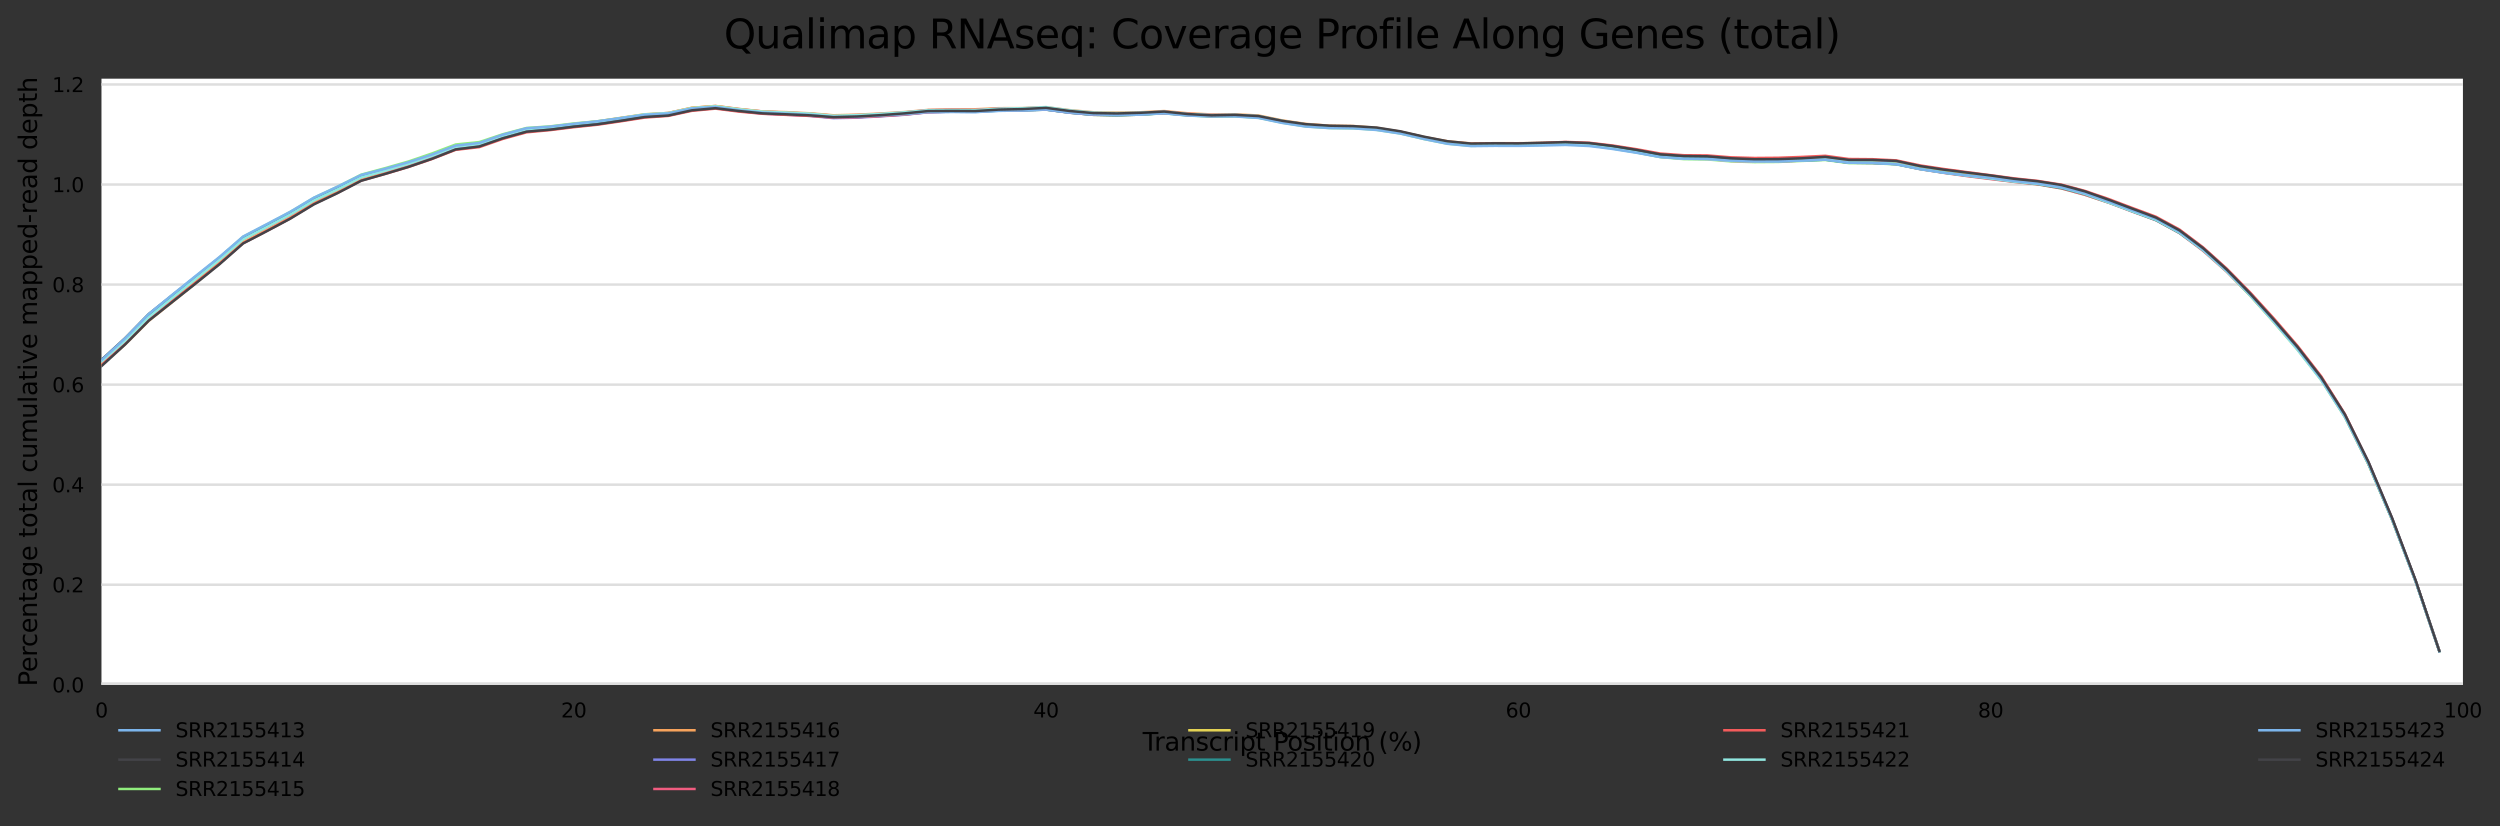 <?xml version="1.0" encoding="utf-8" standalone="no"?>
<!DOCTYPE svg PUBLIC "-//W3C//DTD SVG 1.1//EN"
  "http://www.w3.org/Graphics/SVG/1.1/DTD/svg11.dtd">
<svg xmlns:xlink="http://www.w3.org/1999/xlink" width="1000.281pt" height="330.542pt" viewBox="0 0 1000.281 330.542" xmlns="http://www.w3.org/2000/svg" version="1.1">
 <rect x="0" y="0" width="1000.281" height="330.542" fill="#333333" stroke="none"/>
 <defs>
  <style type="text/css">*{stroke-linejoin: round; stroke-linecap: butt}</style>
 </defs>
 <g id="figure_1">
  <g id="axes_1">
   <g id="patch_1">
    <path d="M 40.601 273.99 
L 985.446 273.99 
L 985.446 31.483 
L 40.601 31.483 
z
" style="fill: #ffffff"/>
   </g>
   <g id="matplotlib.axis_1">
    <g id="xtick_1">
     <g id="text_1">
      <!-- 0 -->
      <g transform="translate(38.056 287.069)scale(0.08 -0.08)">
       <defs>
        <path id="DejaVuSans-30" d="M 2034 4250 
Q 1547 4250 1301 3770 
Q 1056 3291 1056 2328 
Q 1056 1369 1301 889 
Q 1547 409 2034 409 
Q 2525 409 2770 889 
Q 3016 1369 3016 2328 
Q 3016 3291 2770 3770 
Q 2525 4250 2034 4250 
z
M 2034 4750 
Q 2819 4750 3233 4129 
Q 3647 3509 3647 2328 
Q 3647 1150 3233 529 
Q 2819 -91 2034 -91 
Q 1250 -91 836 529 
Q 422 1150 422 2328 
Q 422 3509 836 4129 
Q 1250 4750 2034 4750 
z
" transform="scale(0.016)"/>
       </defs>
       <use xlink:href="#DejaVuSans-30"/>
      </g>
     </g>
    </g>
    <g id="xtick_2">
     <g id="text_2">
      <!-- 20 -->
      <g transform="translate(224.48 287.069)scale(0.08 -0.08)">
       <defs>
        <path id="DejaVuSans-32" d="M 1228 531 
L 3431 531 
L 3431 0 
L 469 0 
L 469 531 
Q 828 903 1448 1529 
Q 2069 2156 2228 2338 
Q 2531 2678 2651 2914 
Q 2772 3150 2772 3378 
Q 2772 3750 2511 3984 
Q 2250 4219 1831 4219 
Q 1534 4219 1204 4116 
Q 875 4013 500 3803 
L 500 4441 
Q 881 4594 1212 4672 
Q 1544 4750 1819 4750 
Q 2544 4750 2975 4387 
Q 3406 4025 3406 3419 
Q 3406 3131 3298 2873 
Q 3191 2616 2906 2266 
Q 2828 2175 2409 1742 
Q 1991 1309 1228 531 
z
" transform="scale(0.016)"/>
       </defs>
       <use xlink:href="#DejaVuSans-32"/>
       <use xlink:href="#DejaVuSans-30" x="63.623"/>
      </g>
     </g>
    </g>
    <g id="xtick_3">
     <g id="text_3">
      <!-- 40 -->
      <g transform="translate(413.449 287.069)scale(0.08 -0.08)">
       <defs>
        <path id="DejaVuSans-34" d="M 2419 4116 
L 825 1625 
L 2419 1625 
L 2419 4116 
z
M 2253 4666 
L 3047 4666 
L 3047 1625 
L 3713 1625 
L 3713 1100 
L 3047 1100 
L 3047 0 
L 2419 0 
L 2419 1100 
L 313 1100 
L 313 1709 
L 2253 4666 
z
" transform="scale(0.016)"/>
       </defs>
       <use xlink:href="#DejaVuSans-34"/>
       <use xlink:href="#DejaVuSans-30" x="63.623"/>
      </g>
     </g>
    </g>
    <g id="xtick_4">
     <g id="text_4">
      <!-- 60 -->
      <g transform="translate(602.418 287.069)scale(0.08 -0.08)">
       <defs>
        <path id="DejaVuSans-36" d="M 2113 2584 
Q 1688 2584 1439 2293 
Q 1191 2003 1191 1497 
Q 1191 994 1439 701 
Q 1688 409 2113 409 
Q 2538 409 2786 701 
Q 3034 994 3034 1497 
Q 3034 2003 2786 2293 
Q 2538 2584 2113 2584 
z
M 3366 4563 
L 3366 3988 
Q 3128 4100 2886 4159 
Q 2644 4219 2406 4219 
Q 1781 4219 1451 3797 
Q 1122 3375 1075 2522 
Q 1259 2794 1537 2939 
Q 1816 3084 2150 3084 
Q 2853 3084 3261 2657 
Q 3669 2231 3669 1497 
Q 3669 778 3244 343 
Q 2819 -91 2113 -91 
Q 1303 -91 875 529 
Q 447 1150 447 2328 
Q 447 3434 972 4092 
Q 1497 4750 2381 4750 
Q 2619 4750 2861 4703 
Q 3103 4656 3366 4563 
z
" transform="scale(0.016)"/>
       </defs>
       <use xlink:href="#DejaVuSans-36"/>
       <use xlink:href="#DejaVuSans-30" x="63.623"/>
      </g>
     </g>
    </g>
    <g id="xtick_5">
     <g id="text_5">
      <!-- 80 -->
      <g transform="translate(791.387 287.069)scale(0.08 -0.08)">
       <defs>
        <path id="DejaVuSans-38" d="M 2034 2216 
Q 1584 2216 1326 1975 
Q 1069 1734 1069 1313 
Q 1069 891 1326 650 
Q 1584 409 2034 409 
Q 2484 409 2743 651 
Q 3003 894 3003 1313 
Q 3003 1734 2745 1975 
Q 2488 2216 2034 2216 
z
M 1403 2484 
Q 997 2584 770 2862 
Q 544 3141 544 3541 
Q 544 4100 942 4425 
Q 1341 4750 2034 4750 
Q 2731 4750 3128 4425 
Q 3525 4100 3525 3541 
Q 3525 3141 3298 2862 
Q 3072 2584 2669 2484 
Q 3125 2378 3379 2068 
Q 3634 1759 3634 1313 
Q 3634 634 3220 271 
Q 2806 -91 2034 -91 
Q 1263 -91 848 271 
Q 434 634 434 1313 
Q 434 1759 690 2068 
Q 947 2378 1403 2484 
z
M 1172 3481 
Q 1172 3119 1398 2916 
Q 1625 2713 2034 2713 
Q 2441 2713 2670 2916 
Q 2900 3119 2900 3481 
Q 2900 3844 2670 4047 
Q 2441 4250 2034 4250 
Q 1625 4250 1398 4047 
Q 1172 3844 1172 3481 
z
" transform="scale(0.016)"/>
       </defs>
       <use xlink:href="#DejaVuSans-38"/>
       <use xlink:href="#DejaVuSans-30" x="63.623"/>
      </g>
     </g>
    </g>
    <g id="xtick_6">
     <g id="text_6">
      <!-- 100 -->
      <g transform="translate(977.811 287.069)scale(0.08 -0.08)">
       <defs>
        <path id="DejaVuSans-31" d="M 794 531 
L 1825 531 
L 1825 4091 
L 703 3866 
L 703 4441 
L 1819 4666 
L 2450 4666 
L 2450 531 
L 3481 531 
L 3481 0 
L 794 0 
L 794 531 
z
" transform="scale(0.016)"/>
       </defs>
       <use xlink:href="#DejaVuSans-31"/>
       <use xlink:href="#DejaVuSans-30" x="63.623"/>
       <use xlink:href="#DejaVuSans-30" x="127.246"/>
      </g>
     </g>
    </g>
    <g id="text_7">
     <!-- Transcript Position (%) -->
     <g transform="translate(457.191 300.331)scale(0.1 -0.1)">
      <defs>
       <path id="DejaVuSans-54" d="M -19 4666 
L 3928 4666 
L 3928 4134 
L 2272 4134 
L 2272 0 
L 1638 0 
L 1638 4134 
L -19 4134 
L -19 4666 
z
" transform="scale(0.016)"/>
       <path id="DejaVuSans-72" d="M 2631 2963 
Q 2534 3019 2420 3045 
Q 2306 3072 2169 3072 
Q 1681 3072 1420 2755 
Q 1159 2438 1159 1844 
L 1159 0 
L 581 0 
L 581 3500 
L 1159 3500 
L 1159 2956 
Q 1341 3275 1631 3429 
Q 1922 3584 2338 3584 
Q 2397 3584 2469 3576 
Q 2541 3569 2628 3553 
L 2631 2963 
z
" transform="scale(0.016)"/>
       <path id="DejaVuSans-61" d="M 2194 1759 
Q 1497 1759 1228 1600 
Q 959 1441 959 1056 
Q 959 750 1161 570 
Q 1363 391 1709 391 
Q 2188 391 2477 730 
Q 2766 1069 2766 1631 
L 2766 1759 
L 2194 1759 
z
M 3341 1997 
L 3341 0 
L 2766 0 
L 2766 531 
Q 2569 213 2275 61 
Q 1981 -91 1556 -91 
Q 1019 -91 701 211 
Q 384 513 384 1019 
Q 384 1609 779 1909 
Q 1175 2209 1959 2209 
L 2766 2209 
L 2766 2266 
Q 2766 2663 2505 2880 
Q 2244 3097 1772 3097 
Q 1472 3097 1187 3025 
Q 903 2953 641 2809 
L 641 3341 
Q 956 3463 1253 3523 
Q 1550 3584 1831 3584 
Q 2591 3584 2966 3190 
Q 3341 2797 3341 1997 
z
" transform="scale(0.016)"/>
       <path id="DejaVuSans-6e" d="M 3513 2113 
L 3513 0 
L 2938 0 
L 2938 2094 
Q 2938 2591 2744 2837 
Q 2550 3084 2163 3084 
Q 1697 3084 1428 2787 
Q 1159 2491 1159 1978 
L 1159 0 
L 581 0 
L 581 3500 
L 1159 3500 
L 1159 2956 
Q 1366 3272 1645 3428 
Q 1925 3584 2291 3584 
Q 2894 3584 3203 3211 
Q 3513 2838 3513 2113 
z
" transform="scale(0.016)"/>
       <path id="DejaVuSans-73" d="M 2834 3397 
L 2834 2853 
Q 2591 2978 2328 3040 
Q 2066 3103 1784 3103 
Q 1356 3103 1142 2972 
Q 928 2841 928 2578 
Q 928 2378 1081 2264 
Q 1234 2150 1697 2047 
L 1894 2003 
Q 2506 1872 2764 1633 
Q 3022 1394 3022 966 
Q 3022 478 2636 193 
Q 2250 -91 1575 -91 
Q 1294 -91 989 -36 
Q 684 19 347 128 
L 347 722 
Q 666 556 975 473 
Q 1284 391 1588 391 
Q 1994 391 2212 530 
Q 2431 669 2431 922 
Q 2431 1156 2273 1281 
Q 2116 1406 1581 1522 
L 1381 1569 
Q 847 1681 609 1914 
Q 372 2147 372 2553 
Q 372 3047 722 3315 
Q 1072 3584 1716 3584 
Q 2034 3584 2315 3537 
Q 2597 3491 2834 3397 
z
" transform="scale(0.016)"/>
       <path id="DejaVuSans-63" d="M 3122 3366 
L 3122 2828 
Q 2878 2963 2633 3030 
Q 2388 3097 2138 3097 
Q 1578 3097 1268 2742 
Q 959 2388 959 1747 
Q 959 1106 1268 751 
Q 1578 397 2138 397 
Q 2388 397 2633 464 
Q 2878 531 3122 666 
L 3122 134 
Q 2881 22 2623 -34 
Q 2366 -91 2075 -91 
Q 1284 -91 818 406 
Q 353 903 353 1747 
Q 353 2603 823 3093 
Q 1294 3584 2113 3584 
Q 2378 3584 2631 3529 
Q 2884 3475 3122 3366 
z
" transform="scale(0.016)"/>
       <path id="DejaVuSans-69" d="M 603 3500 
L 1178 3500 
L 1178 0 
L 603 0 
L 603 3500 
z
M 603 4863 
L 1178 4863 
L 1178 4134 
L 603 4134 
L 603 4863 
z
" transform="scale(0.016)"/>
       <path id="DejaVuSans-70" d="M 1159 525 
L 1159 -1331 
L 581 -1331 
L 581 3500 
L 1159 3500 
L 1159 2969 
Q 1341 3281 1617 3432 
Q 1894 3584 2278 3584 
Q 2916 3584 3314 3078 
Q 3713 2572 3713 1747 
Q 3713 922 3314 415 
Q 2916 -91 2278 -91 
Q 1894 -91 1617 61 
Q 1341 213 1159 525 
z
M 3116 1747 
Q 3116 2381 2855 2742 
Q 2594 3103 2138 3103 
Q 1681 3103 1420 2742 
Q 1159 2381 1159 1747 
Q 1159 1113 1420 752 
Q 1681 391 2138 391 
Q 2594 391 2855 752 
Q 3116 1113 3116 1747 
z
" transform="scale(0.016)"/>
       <path id="DejaVuSans-74" d="M 1172 4494 
L 1172 3500 
L 2356 3500 
L 2356 3053 
L 1172 3053 
L 1172 1153 
Q 1172 725 1289 603 
Q 1406 481 1766 481 
L 2356 481 
L 2356 0 
L 1766 0 
Q 1100 0 847 248 
Q 594 497 594 1153 
L 594 3053 
L 172 3053 
L 172 3500 
L 594 3500 
L 594 4494 
L 1172 4494 
z
" transform="scale(0.016)"/>
       <path id="DejaVuSans-20" transform="scale(0.016)"/>
       <path id="DejaVuSans-50" d="M 1259 4147 
L 1259 2394 
L 2053 2394 
Q 2494 2394 2734 2622 
Q 2975 2850 2975 3272 
Q 2975 3691 2734 3919 
Q 2494 4147 2053 4147 
L 1259 4147 
z
M 628 4666 
L 2053 4666 
Q 2838 4666 3239 4311 
Q 3641 3956 3641 3272 
Q 3641 2581 3239 2228 
Q 2838 1875 2053 1875 
L 1259 1875 
L 1259 0 
L 628 0 
L 628 4666 
z
" transform="scale(0.016)"/>
       <path id="DejaVuSans-6f" d="M 1959 3097 
Q 1497 3097 1228 2736 
Q 959 2375 959 1747 
Q 959 1119 1226 758 
Q 1494 397 1959 397 
Q 2419 397 2687 759 
Q 2956 1122 2956 1747 
Q 2956 2369 2687 2733 
Q 2419 3097 1959 3097 
z
M 1959 3584 
Q 2709 3584 3137 3096 
Q 3566 2609 3566 1747 
Q 3566 888 3137 398 
Q 2709 -91 1959 -91 
Q 1206 -91 779 398 
Q 353 888 353 1747 
Q 353 2609 779 3096 
Q 1206 3584 1959 3584 
z
" transform="scale(0.016)"/>
       <path id="DejaVuSans-28" d="M 1984 4856 
Q 1566 4138 1362 3434 
Q 1159 2731 1159 2009 
Q 1159 1288 1364 580 
Q 1569 -128 1984 -844 
L 1484 -844 
Q 1016 -109 783 600 
Q 550 1309 550 2009 
Q 550 2706 781 3412 
Q 1013 4119 1484 4856 
L 1984 4856 
z
" transform="scale(0.016)"/>
       <path id="DejaVuSans-25" d="M 4653 2053 
Q 4381 2053 4226 1822 
Q 4072 1591 4072 1178 
Q 4072 772 4226 539 
Q 4381 306 4653 306 
Q 4919 306 5073 539 
Q 5228 772 5228 1178 
Q 5228 1588 5073 1820 
Q 4919 2053 4653 2053 
z
M 4653 2450 
Q 5147 2450 5437 2106 
Q 5728 1763 5728 1178 
Q 5728 594 5436 251 
Q 5144 -91 4653 -91 
Q 4153 -91 3862 251 
Q 3572 594 3572 1178 
Q 3572 1766 3864 2108 
Q 4156 2450 4653 2450 
z
M 1428 4353 
Q 1159 4353 1004 4120 
Q 850 3888 850 3481 
Q 850 3069 1003 2837 
Q 1156 2606 1428 2606 
Q 1700 2606 1854 2837 
Q 2009 3069 2009 3481 
Q 2009 3884 1853 4118 
Q 1697 4353 1428 4353 
z
M 4250 4750 
L 4750 4750 
L 1831 -91 
L 1331 -91 
L 4250 4750 
z
M 1428 4750 
Q 1922 4750 2215 4408 
Q 2509 4066 2509 3481 
Q 2509 2891 2217 2550 
Q 1925 2209 1428 2209 
Q 931 2209 642 2551 
Q 353 2894 353 3481 
Q 353 4063 643 4406 
Q 934 4750 1428 4750 
z
" transform="scale(0.016)"/>
       <path id="DejaVuSans-29" d="M 513 4856 
L 1013 4856 
Q 1481 4119 1714 3412 
Q 1947 2706 1947 2009 
Q 1947 1309 1714 600 
Q 1481 -109 1013 -844 
L 513 -844 
Q 928 -128 1133 580 
Q 1338 1288 1338 2009 
Q 1338 2731 1133 3434 
Q 928 4138 513 4856 
z
" transform="scale(0.016)"/>
      </defs>
      <use xlink:href="#DejaVuSans-54"/>
      <use xlink:href="#DejaVuSans-72" x="46.334"/>
      <use xlink:href="#DejaVuSans-61" x="87.447"/>
      <use xlink:href="#DejaVuSans-6e" x="148.727"/>
      <use xlink:href="#DejaVuSans-73" x="212.105"/>
      <use xlink:href="#DejaVuSans-63" x="264.205"/>
      <use xlink:href="#DejaVuSans-72" x="319.186"/>
      <use xlink:href="#DejaVuSans-69" x="360.299"/>
      <use xlink:href="#DejaVuSans-70" x="388.082"/>
      <use xlink:href="#DejaVuSans-74" x="451.559"/>
      <use xlink:href="#DejaVuSans-20" x="490.768"/>
      <use xlink:href="#DejaVuSans-50" x="522.555"/>
      <use xlink:href="#DejaVuSans-6f" x="579.232"/>
      <use xlink:href="#DejaVuSans-73" x="640.414"/>
      <use xlink:href="#DejaVuSans-69" x="692.514"/>
      <use xlink:href="#DejaVuSans-74" x="720.297"/>
      <use xlink:href="#DejaVuSans-69" x="759.506"/>
      <use xlink:href="#DejaVuSans-6f" x="787.289"/>
      <use xlink:href="#DejaVuSans-6e" x="848.471"/>
      <use xlink:href="#DejaVuSans-20" x="911.85"/>
      <use xlink:href="#DejaVuSans-28" x="943.637"/>
      <use xlink:href="#DejaVuSans-25" x="982.65"/>
      <use xlink:href="#DejaVuSans-29" x="1077.67"/>
     </g>
    </g>
   </g>
   <g id="matplotlib.axis_2">
    <g id="ytick_1">
     <g id="line2d_1">
      <path d="M 40.601 273.99 
L 985.446 273.99 
" clip-path="url(#pcb2f727400)" style="fill: none; stroke: #dedede; stroke-linecap: square"/>
     </g>
     <g id="text_8">
      <!-- 0.0 -->
      <g transform="translate(20.878 277.029)scale(0.08 -0.08)">
       <defs>
        <path id="DejaVuSans-2e" d="M 684 794 
L 1344 794 
L 1344 0 
L 684 0 
L 684 794 
z
" transform="scale(0.016)"/>
       </defs>
       <use xlink:href="#DejaVuSans-30"/>
       <use xlink:href="#DejaVuSans-2e" x="63.623"/>
       <use xlink:href="#DejaVuSans-30" x="95.41"/>
      </g>
     </g>
    </g>
    <g id="ytick_2">
     <g id="line2d_2">
      <path d="M 40.601 233.959 
L 985.446 233.959 
" clip-path="url(#pcb2f727400)" style="fill: none; stroke: #dedede; stroke-linecap: square"/>
     </g>
     <g id="text_9">
      <!-- 0.2 -->
      <g transform="translate(20.878 236.998)scale(0.08 -0.08)">
       <use xlink:href="#DejaVuSans-30"/>
       <use xlink:href="#DejaVuSans-2e" x="63.623"/>
       <use xlink:href="#DejaVuSans-32" x="95.41"/>
      </g>
     </g>
    </g>
    <g id="ytick_3">
     <g id="line2d_3">
      <path d="M 40.601 193.927 
L 985.446 193.927 
" clip-path="url(#pcb2f727400)" style="fill: none; stroke: #dedede; stroke-linecap: square"/>
     </g>
     <g id="text_10">
      <!-- 0.4 -->
      <g transform="translate(20.878 196.967)scale(0.08 -0.08)">
       <use xlink:href="#DejaVuSans-30"/>
       <use xlink:href="#DejaVuSans-2e" x="63.623"/>
       <use xlink:href="#DejaVuSans-34" x="95.41"/>
      </g>
     </g>
    </g>
    <g id="ytick_4">
     <g id="line2d_4">
      <path d="M 40.601 153.896 
L 985.446 153.896 
" clip-path="url(#pcb2f727400)" style="fill: none; stroke: #dedede; stroke-linecap: square"/>
     </g>
     <g id="text_11">
      <!-- 0.6 -->
      <g transform="translate(20.878 156.935)scale(0.08 -0.08)">
       <use xlink:href="#DejaVuSans-30"/>
       <use xlink:href="#DejaVuSans-2e" x="63.623"/>
       <use xlink:href="#DejaVuSans-36" x="95.41"/>
      </g>
     </g>
    </g>
    <g id="ytick_5">
     <g id="line2d_5">
      <path d="M 40.601 113.864 
L 985.446 113.864 
" clip-path="url(#pcb2f727400)" style="fill: none; stroke: #dedede; stroke-linecap: square"/>
     </g>
     <g id="text_12">
      <!-- 0.8 -->
      <g transform="translate(20.878 116.904)scale(0.08 -0.08)">
       <use xlink:href="#DejaVuSans-30"/>
       <use xlink:href="#DejaVuSans-2e" x="63.623"/>
       <use xlink:href="#DejaVuSans-38" x="95.41"/>
      </g>
     </g>
    </g>
    <g id="ytick_6">
     <g id="line2d_6">
      <path d="M 40.601 73.833 
L 985.446 73.833 
" clip-path="url(#pcb2f727400)" style="fill: none; stroke: #dedede; stroke-linecap: square"/>
     </g>
     <g id="text_13">
      <!-- 1.0 -->
      <g transform="translate(20.878 76.872)scale(0.08 -0.08)">
       <use xlink:href="#DejaVuSans-31"/>
       <use xlink:href="#DejaVuSans-2e" x="63.623"/>
       <use xlink:href="#DejaVuSans-30" x="95.41"/>
      </g>
     </g>
    </g>
    <g id="ytick_7">
     <g id="line2d_7">
      <path d="M 40.601 33.801 
L 985.446 33.801 
" clip-path="url(#pcb2f727400)" style="fill: none; stroke: #dedede; stroke-linecap: square"/>
     </g>
     <g id="text_14">
      <!-- 1.2 -->
      <g transform="translate(20.878 36.841)scale(0.08 -0.08)">
       <use xlink:href="#DejaVuSans-31"/>
       <use xlink:href="#DejaVuSans-2e" x="63.623"/>
       <use xlink:href="#DejaVuSans-32" x="95.41"/>
      </g>
     </g>
    </g>
    <g id="text_15">
     <!-- Percentage total cumulative mapped-read depth -->
     <g transform="translate(14.798 274.593)rotate(-90)scale(0.1 -0.1)">
      <defs>
       <path id="DejaVuSans-65" d="M 3597 1894 
L 3597 1613 
L 953 1613 
Q 991 1019 1311 708 
Q 1631 397 2203 397 
Q 2534 397 2845 478 
Q 3156 559 3463 722 
L 3463 178 
Q 3153 47 2828 -22 
Q 2503 -91 2169 -91 
Q 1331 -91 842 396 
Q 353 884 353 1716 
Q 353 2575 817 3079 
Q 1281 3584 2069 3584 
Q 2775 3584 3186 3129 
Q 3597 2675 3597 1894 
z
M 3022 2063 
Q 3016 2534 2758 2815 
Q 2500 3097 2075 3097 
Q 1594 3097 1305 2825 
Q 1016 2553 972 2059 
L 3022 2063 
z
" transform="scale(0.016)"/>
       <path id="DejaVuSans-67" d="M 2906 1791 
Q 2906 2416 2648 2759 
Q 2391 3103 1925 3103 
Q 1463 3103 1205 2759 
Q 947 2416 947 1791 
Q 947 1169 1205 825 
Q 1463 481 1925 481 
Q 2391 481 2648 825 
Q 2906 1169 2906 1791 
z
M 3481 434 
Q 3481 -459 3084 -895 
Q 2688 -1331 1869 -1331 
Q 1566 -1331 1297 -1286 
Q 1028 -1241 775 -1147 
L 775 -588 
Q 1028 -725 1275 -790 
Q 1522 -856 1778 -856 
Q 2344 -856 2625 -561 
Q 2906 -266 2906 331 
L 2906 616 
Q 2728 306 2450 153 
Q 2172 0 1784 0 
Q 1141 0 747 490 
Q 353 981 353 1791 
Q 353 2603 747 3093 
Q 1141 3584 1784 3584 
Q 2172 3584 2450 3431 
Q 2728 3278 2906 2969 
L 2906 3500 
L 3481 3500 
L 3481 434 
z
" transform="scale(0.016)"/>
       <path id="DejaVuSans-6c" d="M 603 4863 
L 1178 4863 
L 1178 0 
L 603 0 
L 603 4863 
z
" transform="scale(0.016)"/>
       <path id="DejaVuSans-75" d="M 544 1381 
L 544 3500 
L 1119 3500 
L 1119 1403 
Q 1119 906 1312 657 
Q 1506 409 1894 409 
Q 2359 409 2629 706 
Q 2900 1003 2900 1516 
L 2900 3500 
L 3475 3500 
L 3475 0 
L 2900 0 
L 2900 538 
Q 2691 219 2414 64 
Q 2138 -91 1772 -91 
Q 1169 -91 856 284 
Q 544 659 544 1381 
z
M 1991 3584 
L 1991 3584 
z
" transform="scale(0.016)"/>
       <path id="DejaVuSans-6d" d="M 3328 2828 
Q 3544 3216 3844 3400 
Q 4144 3584 4550 3584 
Q 5097 3584 5394 3201 
Q 5691 2819 5691 2113 
L 5691 0 
L 5113 0 
L 5113 2094 
Q 5113 2597 4934 2840 
Q 4756 3084 4391 3084 
Q 3944 3084 3684 2787 
Q 3425 2491 3425 1978 
L 3425 0 
L 2847 0 
L 2847 2094 
Q 2847 2600 2669 2842 
Q 2491 3084 2119 3084 
Q 1678 3084 1418 2786 
Q 1159 2488 1159 1978 
L 1159 0 
L 581 0 
L 581 3500 
L 1159 3500 
L 1159 2956 
Q 1356 3278 1631 3431 
Q 1906 3584 2284 3584 
Q 2666 3584 2933 3390 
Q 3200 3197 3328 2828 
z
" transform="scale(0.016)"/>
       <path id="DejaVuSans-76" d="M 191 3500 
L 800 3500 
L 1894 563 
L 2988 3500 
L 3597 3500 
L 2284 0 
L 1503 0 
L 191 3500 
z
" transform="scale(0.016)"/>
       <path id="DejaVuSans-64" d="M 2906 2969 
L 2906 4863 
L 3481 4863 
L 3481 0 
L 2906 0 
L 2906 525 
Q 2725 213 2448 61 
Q 2172 -91 1784 -91 
Q 1150 -91 751 415 
Q 353 922 353 1747 
Q 353 2572 751 3078 
Q 1150 3584 1784 3584 
Q 2172 3584 2448 3432 
Q 2725 3281 2906 2969 
z
M 947 1747 
Q 947 1113 1208 752 
Q 1469 391 1925 391 
Q 2381 391 2643 752 
Q 2906 1113 2906 1747 
Q 2906 2381 2643 2742 
Q 2381 3103 1925 3103 
Q 1469 3103 1208 2742 
Q 947 2381 947 1747 
z
" transform="scale(0.016)"/>
       <path id="DejaVuSans-2d" d="M 313 2009 
L 1997 2009 
L 1997 1497 
L 313 1497 
L 313 2009 
z
" transform="scale(0.016)"/>
       <path id="DejaVuSans-68" d="M 3513 2113 
L 3513 0 
L 2938 0 
L 2938 2094 
Q 2938 2591 2744 2837 
Q 2550 3084 2163 3084 
Q 1697 3084 1428 2787 
Q 1159 2491 1159 1978 
L 1159 0 
L 581 0 
L 581 4863 
L 1159 4863 
L 1159 2956 
Q 1366 3272 1645 3428 
Q 1925 3584 2291 3584 
Q 2894 3584 3203 3211 
Q 3513 2838 3513 2113 
z
" transform="scale(0.016)"/>
      </defs>
      <use xlink:href="#DejaVuSans-50"/>
      <use xlink:href="#DejaVuSans-65" x="56.678"/>
      <use xlink:href="#DejaVuSans-72" x="118.201"/>
      <use xlink:href="#DejaVuSans-63" x="157.064"/>
      <use xlink:href="#DejaVuSans-65" x="212.045"/>
      <use xlink:href="#DejaVuSans-6e" x="273.568"/>
      <use xlink:href="#DejaVuSans-74" x="336.947"/>
      <use xlink:href="#DejaVuSans-61" x="376.156"/>
      <use xlink:href="#DejaVuSans-67" x="437.436"/>
      <use xlink:href="#DejaVuSans-65" x="500.912"/>
      <use xlink:href="#DejaVuSans-20" x="562.436"/>
      <use xlink:href="#DejaVuSans-74" x="594.223"/>
      <use xlink:href="#DejaVuSans-6f" x="633.432"/>
      <use xlink:href="#DejaVuSans-74" x="694.613"/>
      <use xlink:href="#DejaVuSans-61" x="733.822"/>
      <use xlink:href="#DejaVuSans-6c" x="795.102"/>
      <use xlink:href="#DejaVuSans-20" x="822.885"/>
      <use xlink:href="#DejaVuSans-63" x="854.672"/>
      <use xlink:href="#DejaVuSans-75" x="909.652"/>
      <use xlink:href="#DejaVuSans-6d" x="973.031"/>
      <use xlink:href="#DejaVuSans-75" x="1070.443"/>
      <use xlink:href="#DejaVuSans-6c" x="1133.822"/>
      <use xlink:href="#DejaVuSans-61" x="1161.605"/>
      <use xlink:href="#DejaVuSans-74" x="1222.885"/>
      <use xlink:href="#DejaVuSans-69" x="1262.094"/>
      <use xlink:href="#DejaVuSans-76" x="1289.877"/>
      <use xlink:href="#DejaVuSans-65" x="1349.057"/>
      <use xlink:href="#DejaVuSans-20" x="1410.58"/>
      <use xlink:href="#DejaVuSans-6d" x="1442.367"/>
      <use xlink:href="#DejaVuSans-61" x="1539.779"/>
      <use xlink:href="#DejaVuSans-70" x="1601.059"/>
      <use xlink:href="#DejaVuSans-70" x="1664.535"/>
      <use xlink:href="#DejaVuSans-65" x="1728.012"/>
      <use xlink:href="#DejaVuSans-64" x="1789.535"/>
      <use xlink:href="#DejaVuSans-2d" x="1853.012"/>
      <use xlink:href="#DejaVuSans-72" x="1889.096"/>
      <use xlink:href="#DejaVuSans-65" x="1927.959"/>
      <use xlink:href="#DejaVuSans-61" x="1989.482"/>
      <use xlink:href="#DejaVuSans-64" x="2050.762"/>
      <use xlink:href="#DejaVuSans-20" x="2114.238"/>
      <use xlink:href="#DejaVuSans-64" x="2146.025"/>
      <use xlink:href="#DejaVuSans-65" x="2209.502"/>
      <use xlink:href="#DejaVuSans-70" x="2271.025"/>
      <use xlink:href="#DejaVuSans-74" x="2334.502"/>
      <use xlink:href="#DejaVuSans-68" x="2373.711"/>
     </g>
    </g>
   </g>
   <g id="line2d_8">
    <path d="M 40.601 144.477 
L 50.049 136.377 
L 59.498 127.186 
L 68.946 119.663 
L 78.394 111.959 
L 87.843 104.083 
L 97.291 95.714 
L 106.74 90.888 
L 116.188 85.878 
L 125.637 80.15 
L 135.085 75.659 
L 144.534 70.839 
L 153.982 68.197 
L 163.43 65.486 
L 172.879 62.298 
L 182.327 58.729 
L 191.776 57.766 
L 201.224 54.392 
L 210.673 51.798 
L 220.121 51.093 
L 229.57 49.96 
L 239.018 48.938 
L 248.467 47.58 
L 257.915 46.266 
L 267.363 45.771 
L 276.812 43.75 
L 286.26 42.919 
L 295.709 44.192 
L 305.157 45.199 
L 314.606 45.662 
L 324.054 46.124 
L 333.503 46.97 
L 342.951 46.856 
L 352.399 46.392 
L 361.848 45.812 
L 371.296 44.897 
L 380.745 44.733 
L 390.193 44.86 
L 399.642 44.371 
L 409.09 44.218 
L 418.539 43.838 
L 427.987 45.029 
L 437.436 45.876 
L 446.884 46.043 
L 456.332 45.778 
L 465.781 45.328 
L 475.229 46.143 
L 484.678 46.599 
L 494.126 46.486 
L 503.575 46.988 
L 513.023 48.936 
L 522.472 50.288 
L 531.92 50.925 
L 541.368 50.957 
L 550.817 51.636 
L 560.265 53.083 
L 569.714 55.256 
L 579.162 57.083 
L 588.611 57.833 
L 598.059 57.784 
L 607.508 57.85 
L 616.956 57.684 
L 626.405 57.308 
L 635.853 57.764 
L 645.301 59.193 
L 654.75 60.787 
L 664.198 62.539 
L 673.647 63.31 
L 683.095 63.286 
L 692.544 63.972 
L 701.992 64.266 
L 711.441 64.082 
L 720.889 63.577 
L 730.337 63.102 
L 739.786 64.422 
L 749.234 64.504 
L 758.683 65.098 
L 768.131 67.228 
L 777.58 68.708 
L 787.028 69.922 
L 796.477 71.069 
L 805.925 72.175 
L 815.374 73.136 
L 824.822 74.667 
L 834.27 77.159 
L 843.719 80.327 
L 853.167 83.794 
L 862.616 87.078 
L 872.064 92.125 
L 881.513 99.174 
L 890.961 107.72 
L 900.41 117.363 
L 909.858 127.965 
L 919.306 138.945 
L 928.755 151.003 
L 938.203 165.879 
L 947.652 184.871 
L 957.1 207.318 
L 966.549 232.461 
L 975.997 260.463 
" clip-path="url(#pcb2f727400)" style="fill: none; stroke: #7cb5ec; stroke-linecap: square"/>
   </g>
   <g id="line2d_9">
    <path d="M 40.601 143.975 
L 50.049 135.302 
L 59.498 125.672 
L 68.946 118.127 
L 78.394 110.631 
L 87.843 103.118 
L 97.291 94.947 
L 106.74 90.224 
L 116.188 85.355 
L 125.637 79.764 
L 135.085 75.45 
L 144.534 70.628 
L 153.982 68.047 
L 163.43 65.46 
L 172.879 62.361 
L 182.327 58.641 
L 191.776 57.596 
L 201.224 54.319 
L 210.673 51.827 
L 220.121 51.198 
L 229.57 50.061 
L 239.018 49.098 
L 248.467 47.741 
L 257.915 46.465 
L 267.363 45.862 
L 276.812 43.839 
L 286.26 42.981 
L 295.709 44.229 
L 305.157 45.272 
L 314.606 45.786 
L 324.054 46.249 
L 333.503 47.078 
L 342.951 46.879 
L 352.399 46.337 
L 361.848 45.682 
L 371.296 44.689 
L 380.745 44.435 
L 390.193 44.591 
L 399.642 44.144 
L 409.09 44.058 
L 418.539 43.83 
L 427.987 45.068 
L 437.436 45.951 
L 446.884 46.154 
L 456.332 45.859 
L 465.781 45.23 
L 475.229 46.01 
L 484.678 46.44 
L 494.126 46.208 
L 503.575 46.655 
L 513.023 48.438 
L 522.472 49.82 
L 531.92 50.528 
L 541.368 50.759 
L 550.817 51.418 
L 560.265 52.837 
L 569.714 55.12 
L 579.162 57.106 
L 588.611 58.139 
L 598.059 58.022 
L 607.508 58.058 
L 616.956 57.835 
L 626.405 57.407 
L 635.853 57.837 
L 645.301 59.138 
L 654.75 60.766 
L 664.198 62.601 
L 673.647 63.289 
L 683.095 63.365 
L 692.544 64.096 
L 701.992 64.317 
L 711.441 64.208 
L 720.889 63.78 
L 730.337 63.317 
L 739.786 64.68 
L 749.234 64.825 
L 758.683 65.323 
L 768.131 67.393 
L 777.58 68.924 
L 787.028 70.206 
L 796.477 71.372 
L 805.925 72.625 
L 815.374 73.62 
L 824.822 75.139 
L 834.27 77.657 
L 843.719 80.774 
L 853.167 84.236 
L 862.616 87.695 
L 872.064 92.801 
L 881.513 99.865 
L 890.961 108.309 
L 900.41 117.934 
L 909.858 128.437 
L 919.306 139.45 
L 928.755 151.582 
L 938.203 166.421 
L 947.652 185.484 
L 957.1 207.739 
L 966.549 232.583 
L 975.997 260.491 
" clip-path="url(#pcb2f727400)" style="fill: none; stroke: #434348; stroke-linecap: square"/>
   </g>
   <g id="line2d_10">
    <path d="M 40.601 144.491 
L 50.049 135.555 
L 59.498 125.826 
L 68.946 118.205 
L 78.394 110.61 
L 87.843 103.016 
L 97.291 94.73 
L 106.74 89.843 
L 116.188 84.777 
L 125.637 79.135 
L 135.085 74.708 
L 144.534 69.881 
L 153.982 67.306 
L 163.43 64.616 
L 172.879 61.381 
L 182.327 57.809 
L 191.776 56.834 
L 201.224 53.701 
L 210.673 51.205 
L 220.121 50.562 
L 229.57 49.397 
L 239.018 48.527 
L 248.467 47.321 
L 257.915 46.063 
L 267.363 45.491 
L 276.812 43.424 
L 286.26 42.593 
L 295.709 43.766 
L 305.157 44.775 
L 314.606 45.281 
L 324.054 45.734 
L 333.503 46.588 
L 342.951 46.412 
L 352.399 46.049 
L 361.848 45.502 
L 371.296 44.545 
L 380.745 44.47 
L 390.193 44.625 
L 399.642 44.272 
L 409.09 44.179 
L 418.539 43.875 
L 427.987 45.08 
L 437.436 45.933 
L 446.884 46.071 
L 456.332 45.883 
L 465.781 45.301 
L 475.229 46.204 
L 484.678 46.566 
L 494.126 46.51 
L 503.575 47.144 
L 513.023 49.068 
L 522.472 50.579 
L 531.92 51.22 
L 541.368 51.323 
L 550.817 51.958 
L 560.265 53.376 
L 569.714 55.62 
L 579.162 57.476 
L 588.611 58.36 
L 598.059 58.206 
L 607.508 58.149 
L 616.956 57.981 
L 626.405 57.566 
L 635.853 58.073 
L 645.301 59.417 
L 654.75 60.992 
L 664.198 62.853 
L 673.647 63.668 
L 683.095 63.793 
L 692.544 64.579 
L 701.992 64.87 
L 711.441 64.801 
L 720.889 64.394 
L 730.337 64.008 
L 739.786 65.267 
L 749.234 65.314 
L 758.683 65.76 
L 768.131 67.646 
L 777.58 69.074 
L 787.028 70.354 
L 796.477 71.521 
L 805.925 72.732 
L 815.374 73.767 
L 824.822 75.392 
L 834.27 77.943 
L 843.719 81.077 
L 853.167 84.472 
L 862.616 87.86 
L 872.064 92.938 
L 881.513 100.029 
L 890.961 108.46 
L 900.41 118.05 
L 909.858 128.447 
L 919.306 139.29 
L 928.755 151.315 
L 938.203 166.204 
L 947.652 185.353 
L 957.1 207.697 
L 966.549 232.671 
L 975.997 260.553 
" clip-path="url(#pcb2f727400)" style="fill: none; stroke: #90ed7d; stroke-linecap: square"/>
   </g>
   <g id="line2d_11">
    <path d="M 40.601 146 
L 50.049 137.833 
L 59.498 128.396 
L 68.946 120.839 
L 78.394 113.221 
L 87.843 105.457 
L 97.291 97.02 
L 106.74 92.116 
L 116.188 87.026 
L 125.637 81.234 
L 135.085 76.657 
L 144.534 71.611 
L 153.982 68.912 
L 163.43 66.177 
L 172.879 62.838 
L 182.327 58.998 
L 191.776 57.752 
L 201.224 54.357 
L 210.673 51.8 
L 220.121 50.997 
L 229.57 49.744 
L 239.018 48.732 
L 248.467 47.302 
L 257.915 45.886 
L 267.363 45.29 
L 276.812 43.28 
L 286.26 42.491 
L 295.709 43.729 
L 305.157 44.595 
L 314.606 44.859 
L 324.054 45.327 
L 333.503 46.123 
L 342.951 45.883 
L 352.399 45.401 
L 361.848 44.834 
L 371.296 43.968 
L 380.745 43.714 
L 390.193 43.714 
L 399.642 43.276 
L 409.09 43.252 
L 418.539 42.898 
L 427.987 44.067 
L 437.436 44.907 
L 446.884 45.054 
L 456.332 44.915 
L 465.781 44.43 
L 475.229 45.317 
L 484.678 45.784 
L 494.126 45.716 
L 503.575 46.209 
L 513.023 48.171 
L 522.472 49.56 
L 531.92 50.282 
L 541.368 50.4 
L 550.817 51.15 
L 560.265 52.646 
L 569.714 54.794 
L 579.162 56.524 
L 588.611 57.388 
L 598.059 57.292 
L 607.508 57.305 
L 616.956 57.184 
L 626.405 56.953 
L 635.853 57.529 
L 645.301 58.822 
L 654.75 60.395 
L 664.198 62.302 
L 673.647 63.068 
L 683.095 63.301 
L 692.544 64.064 
L 701.992 64.406 
L 711.441 64.371 
L 720.889 63.997 
L 730.337 63.633 
L 739.786 64.98 
L 749.234 65.11 
L 758.683 65.542 
L 768.131 67.537 
L 777.58 68.973 
L 787.028 70.239 
L 796.477 71.406 
L 805.925 72.497 
L 815.374 73.469 
L 824.822 74.991 
L 834.27 77.481 
L 843.719 80.725 
L 853.167 84.312 
L 862.616 87.763 
L 872.064 92.962 
L 881.513 100.028 
L 890.961 108.483 
L 900.41 118.13 
L 909.858 128.733 
L 919.306 139.714 
L 928.755 151.77 
L 938.203 166.615 
L 947.652 185.559 
L 957.1 207.689 
L 966.549 232.599 
L 975.997 260.509 
" clip-path="url(#pcb2f727400)" style="fill: none; stroke: #f7a35c; stroke-linecap: square"/>
   </g>
   <g id="line2d_12">
    <path d="M 40.601 144.442 
L 50.049 135.688 
L 59.498 126.027 
L 68.946 118.465 
L 78.394 111.042 
L 87.843 103.513 
L 97.291 95.384 
L 106.74 90.625 
L 116.188 85.753 
L 125.637 80.131 
L 135.085 75.767 
L 144.534 70.812 
L 153.982 68.353 
L 163.43 65.769 
L 172.879 62.617 
L 182.327 58.995 
L 191.776 58.031 
L 201.224 54.739 
L 210.673 52.173 
L 220.121 51.497 
L 229.57 50.333 
L 239.018 49.369 
L 248.467 48.002 
L 257.915 46.698 
L 267.363 46.135 
L 276.812 44.061 
L 286.26 43.2 
L 295.709 44.468 
L 305.157 45.473 
L 314.606 45.909 
L 324.054 46.393 
L 333.503 47.271 
L 342.951 47.085 
L 352.399 46.548 
L 361.848 45.917 
L 371.296 44.941 
L 380.745 44.645 
L 390.193 44.722 
L 399.642 44.234 
L 409.09 44.188 
L 418.539 43.861 
L 427.987 45.113 
L 437.436 45.903 
L 446.884 45.983 
L 456.332 45.736 
L 465.781 45.232 
L 475.229 46.025 
L 484.678 46.363 
L 494.126 46.205 
L 503.575 46.767 
L 513.023 48.672 
L 522.472 50.053 
L 531.92 50.733 
L 541.368 50.842 
L 550.817 51.451 
L 560.265 52.938 
L 569.714 55.174 
L 579.162 57.055 
L 588.611 57.99 
L 598.059 57.837 
L 607.508 57.78 
L 616.956 57.581 
L 626.405 57.213 
L 635.853 57.693 
L 645.301 58.919 
L 654.75 60.52 
L 664.198 62.327 
L 673.647 62.984 
L 683.095 63.035 
L 692.544 63.788 
L 701.992 64.048 
L 711.441 63.975 
L 720.889 63.56 
L 730.337 63.058 
L 739.786 64.39 
L 749.234 64.53 
L 758.683 64.998 
L 768.131 67.062 
L 777.58 68.575 
L 787.028 69.853 
L 796.477 71.032 
L 805.925 72.267 
L 815.374 73.276 
L 824.822 74.765 
L 834.27 77.269 
L 843.719 80.449 
L 853.167 83.978 
L 862.616 87.409 
L 872.064 92.501 
L 881.513 99.57 
L 890.961 108.047 
L 900.41 117.607 
L 909.858 128.067 
L 919.306 138.986 
L 928.755 151.055 
L 938.203 165.96 
L 947.652 185.173 
L 957.1 207.562 
L 966.549 232.572 
L 975.997 260.505 
" clip-path="url(#pcb2f727400)" style="fill: none; stroke: #8085e9; stroke-linecap: square"/>
   </g>
   <g id="line2d_13">
    <path d="M 40.601 144.944 
L 50.049 136.535 
L 59.498 126.977 
L 68.946 119.455 
L 78.394 111.864 
L 87.843 104.196 
L 97.291 95.885 
L 106.74 90.967 
L 116.188 85.91 
L 125.637 80.083 
L 135.085 75.681 
L 144.534 70.753 
L 153.982 68.306 
L 163.43 65.585 
L 172.879 62.243 
L 182.327 58.529 
L 191.776 57.49 
L 201.224 54.099 
L 210.673 51.501 
L 220.121 50.851 
L 229.57 49.717 
L 239.018 48.7 
L 248.467 47.216 
L 257.915 45.839 
L 267.363 45.19 
L 276.812 43.152 
L 286.26 42.395 
L 295.709 43.592 
L 305.157 44.584 
L 314.606 45.054 
L 324.054 45.489 
L 333.503 46.256 
L 342.951 46.028 
L 352.399 45.585 
L 361.848 45.009 
L 371.296 44.07 
L 380.745 43.91 
L 390.193 43.995 
L 399.642 43.44 
L 409.09 43.353 
L 418.539 43.007 
L 427.987 44.28 
L 437.436 45.195 
L 446.884 45.377 
L 456.332 45.163 
L 465.781 44.674 
L 475.229 45.554 
L 484.678 45.959 
L 494.126 45.936 
L 503.575 46.519 
L 513.023 48.479 
L 522.472 49.887 
L 531.92 50.614 
L 541.368 50.799 
L 550.817 51.52 
L 560.265 53.053 
L 569.714 55.308 
L 579.162 57.249 
L 588.611 58.146 
L 598.059 57.953 
L 607.508 57.864 
L 616.956 57.776 
L 626.405 57.366 
L 635.853 57.866 
L 645.301 59.222 
L 654.75 60.889 
L 664.198 62.717 
L 673.647 63.477 
L 683.095 63.593 
L 692.544 64.381 
L 701.992 64.685 
L 711.441 64.67 
L 720.889 64.225 
L 730.337 63.687 
L 739.786 65.111 
L 749.234 65.178 
L 758.683 65.63 
L 768.131 67.647 
L 777.58 69.139 
L 787.028 70.457 
L 796.477 71.642 
L 805.925 72.779 
L 815.374 73.755 
L 824.822 75.388 
L 834.27 77.966 
L 843.719 81.111 
L 853.167 84.676 
L 862.616 88.117 
L 872.064 93.273 
L 881.513 100.38 
L 890.961 108.773 
L 900.41 118.275 
L 909.858 128.603 
L 919.306 139.499 
L 928.755 151.545 
L 938.203 166.374 
L 947.652 185.496 
L 957.1 207.768 
L 966.549 232.654 
L 975.997 260.535 
" clip-path="url(#pcb2f727400)" style="fill: none; stroke: #f15c80; stroke-linecap: square"/>
   </g>
   <g id="line2d_14">
    <path d="M 40.601 145.412 
L 50.049 136.953 
L 59.498 127.345 
L 68.946 119.562 
L 78.394 111.872 
L 87.843 104.102 
L 97.291 95.85 
L 106.74 90.857 
L 116.188 85.78 
L 125.637 80.175 
L 135.085 75.792 
L 144.534 70.855 
L 153.982 68.225 
L 163.43 65.516 
L 172.879 62.279 
L 182.327 58.529 
L 191.776 57.461 
L 201.224 54.109 
L 210.673 51.515 
L 220.121 50.794 
L 229.57 49.594 
L 239.018 48.549 
L 248.467 47.131 
L 257.915 45.722 
L 267.363 45.211 
L 276.812 43.105 
L 286.26 42.408 
L 295.709 43.653 
L 305.157 44.63 
L 314.606 45.067 
L 324.054 45.484 
L 333.503 46.319 
L 342.951 46.079 
L 352.399 45.658 
L 361.848 45.192 
L 371.296 44.419 
L 380.745 44.416 
L 390.193 44.447 
L 399.642 43.89 
L 409.09 43.778 
L 418.539 43.424 
L 427.987 44.536 
L 437.436 45.404 
L 446.884 45.729 
L 456.332 45.483 
L 465.781 45.052 
L 475.229 45.941 
L 484.678 46.425 
L 494.126 46.38 
L 503.575 46.932 
L 513.023 48.846 
L 522.472 50.189 
L 531.92 50.77 
L 541.368 50.862 
L 550.817 51.614 
L 560.265 53.087 
L 569.714 55.234 
L 579.162 57.03 
L 588.611 57.889 
L 598.059 57.75 
L 607.508 57.842 
L 616.956 57.653 
L 626.405 57.409 
L 635.853 57.808 
L 645.301 59.193 
L 654.75 60.722 
L 664.198 62.412 
L 673.647 63.059 
L 683.095 63.209 
L 692.544 63.964 
L 701.992 64.302 
L 711.441 64.388 
L 720.889 64.093 
L 730.337 63.698 
L 739.786 64.898 
L 749.234 65.005 
L 758.683 65.443 
L 768.131 67.342 
L 777.58 68.763 
L 787.028 69.797 
L 796.477 70.829 
L 805.925 72.106 
L 815.374 73.203 
L 824.822 74.772 
L 834.27 77.36 
L 843.719 80.743 
L 853.167 84.29 
L 862.616 87.766 
L 872.064 92.905 
L 881.513 100.016 
L 890.961 108.586 
L 900.41 118.429 
L 909.858 128.954 
L 919.306 139.93 
L 928.755 152.028 
L 938.203 166.845 
L 947.652 185.852 
L 957.1 207.995 
L 966.549 232.77 
L 975.997 260.598 
" clip-path="url(#pcb2f727400)" style="fill: none; stroke: #e4d354; stroke-linecap: square"/>
   </g>
   <g id="line2d_15">
    <path d="M 40.601 144.326 
L 50.049 135.759 
L 59.498 126.206 
L 68.946 118.664 
L 78.394 111.102 
L 87.843 103.541 
L 97.291 95.392 
L 106.74 90.506 
L 116.188 85.573 
L 125.637 79.909 
L 135.085 75.444 
L 144.534 70.481 
L 153.982 67.937 
L 163.43 65.28 
L 172.879 62.173 
L 182.327 58.551 
L 191.776 57.536 
L 201.224 54.227 
L 210.673 51.6 
L 220.121 50.957 
L 229.57 49.832 
L 239.018 48.774 
L 248.467 47.408 
L 257.915 46.158 
L 267.363 45.553 
L 276.812 43.505 
L 286.26 42.825 
L 295.709 44.114 
L 305.157 45.084 
L 314.606 45.478 
L 324.054 45.871 
L 333.503 46.647 
L 342.951 46.458 
L 352.399 45.875 
L 361.848 45.289 
L 371.296 44.451 
L 380.745 44.307 
L 390.193 44.311 
L 399.642 43.813 
L 409.09 43.781 
L 418.539 43.474 
L 427.987 44.74 
L 437.436 45.566 
L 446.884 45.687 
L 456.332 45.441 
L 465.781 44.959 
L 475.229 45.827 
L 484.678 46.221 
L 494.126 46.225 
L 503.575 46.922 
L 513.023 48.873 
L 522.472 50.278 
L 531.92 50.831 
L 541.368 50.932 
L 550.817 51.602 
L 560.265 53.003 
L 569.714 55.168 
L 579.162 57.022 
L 588.611 57.935 
L 598.059 57.825 
L 607.508 57.835 
L 616.956 57.668 
L 626.405 57.355 
L 635.853 57.831 
L 645.301 58.988 
L 654.75 60.542 
L 664.198 62.347 
L 673.647 63.086 
L 683.095 63.227 
L 692.544 64.017 
L 701.992 64.417 
L 711.441 64.477 
L 720.889 64.234 
L 730.337 63.882 
L 739.786 65.107 
L 749.234 65.18 
L 758.683 65.665 
L 768.131 67.553 
L 777.58 69.017 
L 787.028 70.218 
L 796.477 71.345 
L 805.925 72.579 
L 815.374 73.615 
L 824.822 75.199 
L 834.27 77.687 
L 843.719 80.964 
L 853.167 84.545 
L 862.616 88.065 
L 872.064 93.2 
L 881.513 100.107 
L 890.961 108.478 
L 900.41 118.135 
L 909.858 128.657 
L 919.306 139.684 
L 928.755 151.807 
L 938.203 166.631 
L 947.652 185.652 
L 957.1 207.864 
L 966.549 232.673 
L 975.997 260.528 
" clip-path="url(#pcb2f727400)" style="fill: none; stroke: #2b908f; stroke-linecap: square"/>
   </g>
   <g id="line2d_16">
    <path d="M 40.601 145.898 
L 50.049 137.323 
L 59.498 127.816 
L 68.946 120.392 
L 78.394 112.933 
L 87.843 105.471 
L 97.291 97.297 
L 106.74 92.399 
L 116.188 87.346 
L 125.637 81.56 
L 135.085 77.131 
L 144.534 72.236 
L 153.982 69.617 
L 163.43 66.821 
L 172.879 63.609 
L 182.327 59.95 
L 191.776 58.871 
L 201.224 55.569 
L 210.673 52.948 
L 220.121 52.063 
L 229.57 50.902 
L 239.018 49.91 
L 248.467 48.526 
L 257.915 47.048 
L 267.363 46.377 
L 276.812 44.349 
L 286.26 43.464 
L 295.709 44.663 
L 305.157 45.526 
L 314.606 45.962 
L 324.054 46.369 
L 333.503 47.059 
L 342.951 46.886 
L 352.399 46.452 
L 361.848 45.854 
L 371.296 44.896 
L 380.745 44.648 
L 390.193 44.647 
L 399.642 44.071 
L 409.09 43.931 
L 418.539 43.547 
L 427.987 44.784 
L 437.436 45.677 
L 446.884 45.885 
L 456.332 45.657 
L 465.781 45.211 
L 475.229 46.085 
L 484.678 46.407 
L 494.126 46.191 
L 503.575 46.686 
L 513.023 48.644 
L 522.472 49.988 
L 531.92 50.688 
L 541.368 50.862 
L 550.817 51.414 
L 560.265 52.74 
L 569.714 54.929 
L 579.162 56.739 
L 588.611 57.564 
L 598.059 57.416 
L 607.508 57.382 
L 616.956 57.241 
L 626.405 56.776 
L 635.853 57.113 
L 645.301 58.226 
L 654.75 59.69 
L 664.198 61.413 
L 673.647 62.103 
L 683.095 62.177 
L 692.544 62.943 
L 701.992 63.206 
L 711.441 63.129 
L 720.889 62.788 
L 730.337 62.333 
L 739.786 63.617 
L 749.234 63.698 
L 758.683 64.157 
L 768.131 66.166 
L 777.58 67.597 
L 787.028 68.878 
L 796.477 70.104 
L 805.925 71.373 
L 815.374 72.383 
L 824.822 73.875 
L 834.27 76.41 
L 843.719 79.641 
L 853.167 83.209 
L 862.616 86.717 
L 872.064 91.858 
L 881.513 99.006 
L 890.961 107.511 
L 900.41 117.13 
L 909.858 127.497 
L 919.306 138.438 
L 928.755 150.596 
L 938.203 165.627 
L 947.652 184.956 
L 957.1 207.422 
L 966.549 232.489 
L 975.997 260.508 
" clip-path="url(#pcb2f727400)" style="fill: none; stroke: #f45b5b; stroke-linecap: square"/>
   </g>
   <g id="line2d_17">
    <path d="M 40.601 144.699 
L 50.049 136.379 
L 59.498 126.953 
L 68.946 119.191 
L 78.394 111.547 
L 87.843 103.895 
L 97.291 95.737 
L 106.74 90.832 
L 116.188 85.823 
L 125.637 80.168 
L 135.085 75.764 
L 144.534 70.982 
L 153.982 68.348 
L 163.43 65.541 
L 172.879 62.334 
L 182.327 58.765 
L 191.776 57.693 
L 201.224 54.318 
L 210.673 51.706 
L 220.121 50.87 
L 229.57 49.632 
L 239.018 48.649 
L 248.467 47.278 
L 257.915 45.751 
L 267.363 45.234 
L 276.812 43.263 
L 286.26 42.524 
L 295.709 43.741 
L 305.157 44.677 
L 314.606 45.033 
L 324.054 45.461 
L 333.503 46.348 
L 342.951 46.076 
L 352.399 45.549 
L 361.848 44.912 
L 371.296 44.093 
L 380.745 44.001 
L 390.193 44.049 
L 399.642 43.462 
L 409.09 43.278 
L 418.539 42.826 
L 427.987 44.143 
L 437.436 45.02 
L 446.884 45.235 
L 456.332 45.064 
L 465.781 44.685 
L 475.229 45.617 
L 484.678 46.008 
L 494.126 45.893 
L 503.575 46.42 
L 513.023 48.343 
L 522.472 49.804 
L 531.92 50.572 
L 541.368 50.835 
L 550.817 51.488 
L 560.265 53.017 
L 569.714 55.219 
L 579.162 57.05 
L 588.611 58.002 
L 598.059 57.99 
L 607.508 58.059 
L 616.956 57.885 
L 626.405 57.739 
L 635.853 58.185 
L 645.301 59.423 
L 654.75 60.975 
L 664.198 62.793 
L 673.647 63.538 
L 683.095 63.665 
L 692.544 64.354 
L 701.992 64.604 
L 711.441 64.574 
L 720.889 64.223 
L 730.337 63.733 
L 739.786 65.033 
L 749.234 65.123 
L 758.683 65.579 
L 768.131 67.576 
L 777.58 69.03 
L 787.028 70.257 
L 796.477 71.403 
L 805.925 72.664 
L 815.374 73.561 
L 824.822 75.008 
L 834.27 77.6 
L 843.719 81.057 
L 853.167 84.552 
L 862.616 87.955 
L 872.064 93.101 
L 881.513 100.131 
L 890.961 108.651 
L 900.41 118.374 
L 909.858 128.959 
L 919.306 140.041 
L 928.755 152.164 
L 938.203 166.869 
L 947.652 185.717 
L 957.1 207.91 
L 966.549 232.798 
L 975.997 260.635 
" clip-path="url(#pcb2f727400)" style="fill: none; stroke: #91e8e1; stroke-linecap: square"/>
   </g>
   <g id="line2d_18">
    <path d="M 40.601 144.095 
L 50.049 135.384 
L 59.498 125.632 
L 68.946 117.931 
L 78.394 110.328 
L 87.843 102.8 
L 97.291 94.621 
L 106.74 89.68 
L 116.188 84.704 
L 125.637 79.053 
L 135.085 74.647 
L 144.534 69.983 
L 153.982 67.558 
L 163.43 64.907 
L 172.879 61.827 
L 182.327 58.262 
L 191.776 57.194 
L 201.224 53.87 
L 210.673 51.304 
L 220.121 50.658 
L 229.57 49.543 
L 239.018 48.522 
L 248.467 47.231 
L 257.915 45.927 
L 267.363 45.4 
L 276.812 43.4 
L 286.26 42.785 
L 295.709 44.111 
L 305.157 45.063 
L 314.606 45.487 
L 324.054 45.976 
L 333.503 46.843 
L 342.951 46.69 
L 352.399 46.226 
L 361.848 45.703 
L 371.296 44.885 
L 380.745 44.799 
L 390.193 44.821 
L 399.642 44.311 
L 409.09 44.137 
L 418.539 43.779 
L 427.987 44.975 
L 437.436 45.774 
L 446.884 46.047 
L 456.332 45.874 
L 465.781 45.347 
L 475.229 46.236 
L 484.678 46.612 
L 494.126 46.606 
L 503.575 47.197 
L 513.023 49.191 
L 522.472 50.651 
L 531.92 51.253 
L 541.368 51.363 
L 550.817 52.013 
L 560.265 53.443 
L 569.714 55.628 
L 579.162 57.543 
L 588.611 58.462 
L 598.059 58.352 
L 607.508 58.382 
L 616.956 58.228 
L 626.405 57.991 
L 635.853 58.424 
L 645.301 59.624 
L 654.75 61.124 
L 664.198 62.812 
L 673.647 63.475 
L 683.095 63.567 
L 692.544 64.254 
L 701.992 64.526 
L 711.441 64.57 
L 720.889 64.263 
L 730.337 63.883 
L 739.786 65.113 
L 749.234 65.196 
L 758.683 65.721 
L 768.131 67.653 
L 777.58 69.097 
L 787.028 70.167 
L 796.477 71.144 
L 805.925 72.424 
L 815.374 73.424 
L 824.822 74.89 
L 834.27 77.349 
L 843.719 80.678 
L 853.167 84.144 
L 862.616 87.586 
L 872.064 92.765 
L 881.513 99.788 
L 890.961 108.295 
L 900.41 117.929 
L 909.858 128.403 
L 919.306 139.371 
L 928.755 151.615 
L 938.203 166.414 
L 947.652 185.419 
L 957.1 207.708 
L 966.549 232.634 
L 975.997 260.59 
" clip-path="url(#pcb2f727400)" style="fill: none; stroke: #7cb5ec; stroke-linecap: square"/>
   </g>
   <g id="line2d_19">
    <path d="M 40.601 146.493 
L 50.049 137.849 
L 59.498 128.332 
L 68.946 120.823 
L 78.394 113.349 
L 87.843 105.723 
L 97.291 97.399 
L 106.74 92.501 
L 116.188 87.466 
L 125.637 81.756 
L 135.085 77.249 
L 144.534 72.334 
L 153.982 69.62 
L 163.43 66.779 
L 172.879 63.535 
L 182.327 59.781 
L 191.776 58.602 
L 201.224 55.313 
L 210.673 52.683 
L 220.121 51.88 
L 229.57 50.683 
L 239.018 49.729 
L 248.467 48.323 
L 257.915 46.827 
L 267.363 46.231 
L 276.812 44.138 
L 286.26 43.289 
L 295.709 44.409 
L 305.157 45.364 
L 314.606 45.728 
L 324.054 46.142 
L 333.503 46.87 
L 342.951 46.611 
L 352.399 46.065 
L 361.848 45.367 
L 371.296 44.438 
L 380.745 44.374 
L 390.193 44.428 
L 399.642 43.854 
L 409.09 43.635 
L 418.539 43.156 
L 427.987 44.417 
L 437.436 45.243 
L 446.884 45.391 
L 456.332 45.126 
L 465.781 44.641 
L 475.229 45.626 
L 484.678 46.15 
L 494.126 45.963 
L 503.575 46.436 
L 513.023 48.345 
L 522.472 49.681 
L 531.92 50.294 
L 541.368 50.462 
L 550.817 51.038 
L 560.265 52.527 
L 569.714 54.68 
L 579.162 56.519 
L 588.611 57.447 
L 598.059 57.34 
L 607.508 57.377 
L 616.956 57.132 
L 626.405 56.879 
L 635.853 57.238 
L 645.301 58.416 
L 654.75 59.955 
L 664.198 61.734 
L 673.647 62.41 
L 683.095 62.533 
L 692.544 63.326 
L 701.992 63.71 
L 711.441 63.669 
L 720.889 63.328 
L 730.337 62.767 
L 739.786 63.974 
L 749.234 63.974 
L 758.683 64.379 
L 768.131 66.412 
L 777.58 67.854 
L 787.028 69.039 
L 796.477 70.201 
L 805.925 71.546 
L 815.374 72.525 
L 824.822 74.026 
L 834.27 76.587 
L 843.719 79.933 
L 853.167 83.495 
L 862.616 87.043 
L 872.064 92.184 
L 881.513 99.316 
L 890.961 107.857 
L 900.41 117.566 
L 909.858 127.985 
L 919.306 138.861 
L 928.755 151.014 
L 938.203 165.805 
L 947.652 184.833 
L 957.1 207.245 
L 966.549 232.251 
L 975.997 260.454 
" clip-path="url(#pcb2f727400)" style="fill: none; stroke: #434348; stroke-linecap: square"/>
   </g>
   <g id="line2d_20">
    <path d="M 40.601 273.99 
L 985.446 273.99 
" clip-path="url(#pcb2f727400)" style="fill: none; stroke: #dedede; stroke-width: 2; stroke-linecap: square"/>
   </g>
   <g id="text_16">
    <!-- Qualimap RNAseq: Coverage Profile Along Genes (total) -->
    <g transform="translate(289.642 19.358)scale(0.16 -0.16)">
     <defs>
      <path id="DejaVuSans-51" d="M 2522 4238 
Q 1834 4238 1429 3725 
Q 1025 3213 1025 2328 
Q 1025 1447 1429 934 
Q 1834 422 2522 422 
Q 3209 422 3611 934 
Q 4013 1447 4013 2328 
Q 4013 3213 3611 3725 
Q 3209 4238 2522 4238 
z
M 3406 84 
L 4238 -825 
L 3475 -825 
L 2784 -78 
Q 2681 -84 2626 -87 
Q 2572 -91 2522 -91 
Q 1538 -91 948 567 
Q 359 1225 359 2328 
Q 359 3434 948 4092 
Q 1538 4750 2522 4750 
Q 3503 4750 4090 4092 
Q 4678 3434 4678 2328 
Q 4678 1516 4351 937 
Q 4025 359 3406 84 
z
" transform="scale(0.016)"/>
      <path id="DejaVuSans-52" d="M 2841 2188 
Q 3044 2119 3236 1894 
Q 3428 1669 3622 1275 
L 4263 0 
L 3584 0 
L 2988 1197 
Q 2756 1666 2539 1819 
Q 2322 1972 1947 1972 
L 1259 1972 
L 1259 0 
L 628 0 
L 628 4666 
L 2053 4666 
Q 2853 4666 3247 4331 
Q 3641 3997 3641 3322 
Q 3641 2881 3436 2590 
Q 3231 2300 2841 2188 
z
M 1259 4147 
L 1259 2491 
L 2053 2491 
Q 2509 2491 2742 2702 
Q 2975 2913 2975 3322 
Q 2975 3731 2742 3939 
Q 2509 4147 2053 4147 
L 1259 4147 
z
" transform="scale(0.016)"/>
      <path id="DejaVuSans-4e" d="M 628 4666 
L 1478 4666 
L 3547 763 
L 3547 4666 
L 4159 4666 
L 4159 0 
L 3309 0 
L 1241 3903 
L 1241 0 
L 628 0 
L 628 4666 
z
" transform="scale(0.016)"/>
      <path id="DejaVuSans-41" d="M 2188 4044 
L 1331 1722 
L 3047 1722 
L 2188 4044 
z
M 1831 4666 
L 2547 4666 
L 4325 0 
L 3669 0 
L 3244 1197 
L 1141 1197 
L 716 0 
L 50 0 
L 1831 4666 
z
" transform="scale(0.016)"/>
      <path id="DejaVuSans-71" d="M 947 1747 
Q 947 1113 1208 752 
Q 1469 391 1925 391 
Q 2381 391 2643 752 
Q 2906 1113 2906 1747 
Q 2906 2381 2643 2742 
Q 2381 3103 1925 3103 
Q 1469 3103 1208 2742 
Q 947 2381 947 1747 
z
M 2906 525 
Q 2725 213 2448 61 
Q 2172 -91 1784 -91 
Q 1150 -91 751 415 
Q 353 922 353 1747 
Q 353 2572 751 3078 
Q 1150 3584 1784 3584 
Q 2172 3584 2448 3432 
Q 2725 3281 2906 2969 
L 2906 3500 
L 3481 3500 
L 3481 -1331 
L 2906 -1331 
L 2906 525 
z
" transform="scale(0.016)"/>
      <path id="DejaVuSans-3a" d="M 750 794 
L 1409 794 
L 1409 0 
L 750 0 
L 750 794 
z
M 750 3309 
L 1409 3309 
L 1409 2516 
L 750 2516 
L 750 3309 
z
" transform="scale(0.016)"/>
      <path id="DejaVuSans-43" d="M 4122 4306 
L 4122 3641 
Q 3803 3938 3442 4084 
Q 3081 4231 2675 4231 
Q 1875 4231 1450 3742 
Q 1025 3253 1025 2328 
Q 1025 1406 1450 917 
Q 1875 428 2675 428 
Q 3081 428 3442 575 
Q 3803 722 4122 1019 
L 4122 359 
Q 3791 134 3420 21 
Q 3050 -91 2638 -91 
Q 1578 -91 968 557 
Q 359 1206 359 2328 
Q 359 3453 968 4101 
Q 1578 4750 2638 4750 
Q 3056 4750 3426 4639 
Q 3797 4528 4122 4306 
z
" transform="scale(0.016)"/>
      <path id="DejaVuSans-66" d="M 2375 4863 
L 2375 4384 
L 1825 4384 
Q 1516 4384 1395 4259 
Q 1275 4134 1275 3809 
L 1275 3500 
L 2222 3500 
L 2222 3053 
L 1275 3053 
L 1275 0 
L 697 0 
L 697 3053 
L 147 3053 
L 147 3500 
L 697 3500 
L 697 3744 
Q 697 4328 969 4595 
Q 1241 4863 1831 4863 
L 2375 4863 
z
" transform="scale(0.016)"/>
      <path id="DejaVuSans-47" d="M 3809 666 
L 3809 1919 
L 2778 1919 
L 2778 2438 
L 4434 2438 
L 4434 434 
Q 4069 175 3628 42 
Q 3188 -91 2688 -91 
Q 1594 -91 976 548 
Q 359 1188 359 2328 
Q 359 3472 976 4111 
Q 1594 4750 2688 4750 
Q 3144 4750 3555 4637 
Q 3966 4525 4313 4306 
L 4313 3634 
Q 3963 3931 3569 4081 
Q 3175 4231 2741 4231 
Q 1884 4231 1454 3753 
Q 1025 3275 1025 2328 
Q 1025 1384 1454 906 
Q 1884 428 2741 428 
Q 3075 428 3337 486 
Q 3600 544 3809 666 
z
" transform="scale(0.016)"/>
     </defs>
     <use xlink:href="#DejaVuSans-51"/>
     <use xlink:href="#DejaVuSans-75" x="78.711"/>
     <use xlink:href="#DejaVuSans-61" x="142.09"/>
     <use xlink:href="#DejaVuSans-6c" x="203.369"/>
     <use xlink:href="#DejaVuSans-69" x="231.152"/>
     <use xlink:href="#DejaVuSans-6d" x="258.936"/>
     <use xlink:href="#DejaVuSans-61" x="356.348"/>
     <use xlink:href="#DejaVuSans-70" x="417.627"/>
     <use xlink:href="#DejaVuSans-20" x="481.104"/>
     <use xlink:href="#DejaVuSans-52" x="512.891"/>
     <use xlink:href="#DejaVuSans-4e" x="582.373"/>
     <use xlink:href="#DejaVuSans-41" x="657.178"/>
     <use xlink:href="#DejaVuSans-73" x="725.586"/>
     <use xlink:href="#DejaVuSans-65" x="777.686"/>
     <use xlink:href="#DejaVuSans-71" x="839.209"/>
     <use xlink:href="#DejaVuSans-3a" x="902.686"/>
     <use xlink:href="#DejaVuSans-20" x="936.377"/>
     <use xlink:href="#DejaVuSans-43" x="968.164"/>
     <use xlink:href="#DejaVuSans-6f" x="1037.988"/>
     <use xlink:href="#DejaVuSans-76" x="1099.17"/>
     <use xlink:href="#DejaVuSans-65" x="1158.35"/>
     <use xlink:href="#DejaVuSans-72" x="1219.873"/>
     <use xlink:href="#DejaVuSans-61" x="1260.986"/>
     <use xlink:href="#DejaVuSans-67" x="1322.266"/>
     <use xlink:href="#DejaVuSans-65" x="1385.742"/>
     <use xlink:href="#DejaVuSans-20" x="1447.266"/>
     <use xlink:href="#DejaVuSans-50" x="1479.053"/>
     <use xlink:href="#DejaVuSans-72" x="1537.605"/>
     <use xlink:href="#DejaVuSans-6f" x="1576.469"/>
     <use xlink:href="#DejaVuSans-66" x="1637.65"/>
     <use xlink:href="#DejaVuSans-69" x="1672.855"/>
     <use xlink:href="#DejaVuSans-6c" x="1700.639"/>
     <use xlink:href="#DejaVuSans-65" x="1728.422"/>
     <use xlink:href="#DejaVuSans-20" x="1789.945"/>
     <use xlink:href="#DejaVuSans-41" x="1821.732"/>
     <use xlink:href="#DejaVuSans-6c" x="1890.141"/>
     <use xlink:href="#DejaVuSans-6f" x="1917.924"/>
     <use xlink:href="#DejaVuSans-6e" x="1979.105"/>
     <use xlink:href="#DejaVuSans-67" x="2042.484"/>
     <use xlink:href="#DejaVuSans-20" x="2105.961"/>
     <use xlink:href="#DejaVuSans-47" x="2137.748"/>
     <use xlink:href="#DejaVuSans-65" x="2215.238"/>
     <use xlink:href="#DejaVuSans-6e" x="2276.762"/>
     <use xlink:href="#DejaVuSans-65" x="2340.141"/>
     <use xlink:href="#DejaVuSans-73" x="2401.664"/>
     <use xlink:href="#DejaVuSans-20" x="2453.764"/>
     <use xlink:href="#DejaVuSans-28" x="2485.551"/>
     <use xlink:href="#DejaVuSans-74" x="2524.564"/>
     <use xlink:href="#DejaVuSans-6f" x="2563.773"/>
     <use xlink:href="#DejaVuSans-74" x="2624.955"/>
     <use xlink:href="#DejaVuSans-61" x="2664.164"/>
     <use xlink:href="#DejaVuSans-6c" x="2725.443"/>
     <use xlink:href="#DejaVuSans-29" x="2753.227"/>
    </g>
   </g>
   <g id="legend_1">
    <g id="line2d_21">
     <path d="M 47.801 292.193 
L 55.801 292.193 
L 63.801 292.193 
" style="fill: none; stroke: #7cb5ec; stroke-linecap: square"/>
    </g>
    <g id="text_17">
     <!-- SRR2155413 -->
     <g transform="translate(70.201 294.993)scale(0.08 -0.08)">
      <defs>
       <path id="DejaVuSans-53" d="M 3425 4513 
L 3425 3897 
Q 3066 4069 2747 4153 
Q 2428 4238 2131 4238 
Q 1616 4238 1336 4038 
Q 1056 3838 1056 3469 
Q 1056 3159 1242 3001 
Q 1428 2844 1947 2747 
L 2328 2669 
Q 3034 2534 3370 2195 
Q 3706 1856 3706 1288 
Q 3706 609 3251 259 
Q 2797 -91 1919 -91 
Q 1588 -91 1214 -16 
Q 841 59 441 206 
L 441 856 
Q 825 641 1194 531 
Q 1563 422 1919 422 
Q 2459 422 2753 634 
Q 3047 847 3047 1241 
Q 3047 1584 2836 1778 
Q 2625 1972 2144 2069 
L 1759 2144 
Q 1053 2284 737 2584 
Q 422 2884 422 3419 
Q 422 4038 858 4394 
Q 1294 4750 2059 4750 
Q 2388 4750 2728 4690 
Q 3069 4631 3425 4513 
z
" transform="scale(0.016)"/>
       <path id="DejaVuSans-35" d="M 691 4666 
L 3169 4666 
L 3169 4134 
L 1269 4134 
L 1269 2991 
Q 1406 3038 1543 3061 
Q 1681 3084 1819 3084 
Q 2600 3084 3056 2656 
Q 3513 2228 3513 1497 
Q 3513 744 3044 326 
Q 2575 -91 1722 -91 
Q 1428 -91 1123 -41 
Q 819 9 494 109 
L 494 744 
Q 775 591 1075 516 
Q 1375 441 1709 441 
Q 2250 441 2565 725 
Q 2881 1009 2881 1497 
Q 2881 1984 2565 2268 
Q 2250 2553 1709 2553 
Q 1456 2553 1204 2497 
Q 953 2441 691 2322 
L 691 4666 
z
" transform="scale(0.016)"/>
       <path id="DejaVuSans-33" d="M 2597 2516 
Q 3050 2419 3304 2112 
Q 3559 1806 3559 1356 
Q 3559 666 3084 287 
Q 2609 -91 1734 -91 
Q 1441 -91 1130 -33 
Q 819 25 488 141 
L 488 750 
Q 750 597 1062 519 
Q 1375 441 1716 441 
Q 2309 441 2620 675 
Q 2931 909 2931 1356 
Q 2931 1769 2642 2001 
Q 2353 2234 1838 2234 
L 1294 2234 
L 1294 2753 
L 1863 2753 
Q 2328 2753 2575 2939 
Q 2822 3125 2822 3475 
Q 2822 3834 2567 4026 
Q 2313 4219 1838 4219 
Q 1578 4219 1281 4162 
Q 984 4106 628 3988 
L 628 4550 
Q 988 4650 1302 4700 
Q 1616 4750 1894 4750 
Q 2613 4750 3031 4423 
Q 3450 4097 3450 3541 
Q 3450 3153 3228 2886 
Q 3006 2619 2597 2516 
z
" transform="scale(0.016)"/>
      </defs>
      <use xlink:href="#DejaVuSans-53"/>
      <use xlink:href="#DejaVuSans-52" x="63.477"/>
      <use xlink:href="#DejaVuSans-52" x="132.959"/>
      <use xlink:href="#DejaVuSans-32" x="202.441"/>
      <use xlink:href="#DejaVuSans-31" x="266.064"/>
      <use xlink:href="#DejaVuSans-35" x="329.688"/>
      <use xlink:href="#DejaVuSans-35" x="393.311"/>
      <use xlink:href="#DejaVuSans-34" x="456.934"/>
      <use xlink:href="#DejaVuSans-31" x="520.557"/>
      <use xlink:href="#DejaVuSans-33" x="584.18"/>
     </g>
    </g>
    <g id="line2d_22">
     <path d="M 47.801 303.935 
L 55.801 303.935 
L 63.801 303.935 
" style="fill: none; stroke: #434348; stroke-linecap: square"/>
    </g>
    <g id="text_18">
     <!-- SRR2155414 -->
     <g transform="translate(70.201 306.735)scale(0.08 -0.08)">
      <use xlink:href="#DejaVuSans-53"/>
      <use xlink:href="#DejaVuSans-52" x="63.477"/>
      <use xlink:href="#DejaVuSans-52" x="132.959"/>
      <use xlink:href="#DejaVuSans-32" x="202.441"/>
      <use xlink:href="#DejaVuSans-31" x="266.064"/>
      <use xlink:href="#DejaVuSans-35" x="329.688"/>
      <use xlink:href="#DejaVuSans-35" x="393.311"/>
      <use xlink:href="#DejaVuSans-34" x="456.934"/>
      <use xlink:href="#DejaVuSans-31" x="520.557"/>
      <use xlink:href="#DejaVuSans-34" x="584.18"/>
     </g>
    </g>
    <g id="line2d_23">
     <path d="M 47.801 315.678 
L 55.801 315.678 
L 63.801 315.678 
" style="fill: none; stroke: #90ed7d; stroke-linecap: square"/>
    </g>
    <g id="text_19">
     <!-- SRR2155415 -->
     <g transform="translate(70.201 318.478)scale(0.08 -0.08)">
      <use xlink:href="#DejaVuSans-53"/>
      <use xlink:href="#DejaVuSans-52" x="63.477"/>
      <use xlink:href="#DejaVuSans-52" x="132.959"/>
      <use xlink:href="#DejaVuSans-32" x="202.441"/>
      <use xlink:href="#DejaVuSans-31" x="266.064"/>
      <use xlink:href="#DejaVuSans-35" x="329.688"/>
      <use xlink:href="#DejaVuSans-35" x="393.311"/>
      <use xlink:href="#DejaVuSans-34" x="456.934"/>
      <use xlink:href="#DejaVuSans-31" x="520.557"/>
      <use xlink:href="#DejaVuSans-35" x="584.18"/>
     </g>
    </g>
    <g id="line2d_24">
     <path d="M 261.855 292.193 
L 269.855 292.193 
L 277.855 292.193 
" style="fill: none; stroke: #f7a35c; stroke-linecap: square"/>
    </g>
    <g id="text_20">
     <!-- SRR2155416 -->
     <g transform="translate(284.255 294.993)scale(0.08 -0.08)">
      <use xlink:href="#DejaVuSans-53"/>
      <use xlink:href="#DejaVuSans-52" x="63.477"/>
      <use xlink:href="#DejaVuSans-52" x="132.959"/>
      <use xlink:href="#DejaVuSans-32" x="202.441"/>
      <use xlink:href="#DejaVuSans-31" x="266.064"/>
      <use xlink:href="#DejaVuSans-35" x="329.688"/>
      <use xlink:href="#DejaVuSans-35" x="393.311"/>
      <use xlink:href="#DejaVuSans-34" x="456.934"/>
      <use xlink:href="#DejaVuSans-31" x="520.557"/>
      <use xlink:href="#DejaVuSans-36" x="584.18"/>
     </g>
    </g>
    <g id="line2d_25">
     <path d="M 261.855 303.935 
L 269.855 303.935 
L 277.855 303.935 
" style="fill: none; stroke: #8085e9; stroke-linecap: square"/>
    </g>
    <g id="text_21">
     <!-- SRR2155417 -->
     <g transform="translate(284.255 306.735)scale(0.08 -0.08)">
      <defs>
       <path id="DejaVuSans-37" d="M 525 4666 
L 3525 4666 
L 3525 4397 
L 1831 0 
L 1172 0 
L 2766 4134 
L 525 4134 
L 525 4666 
z
" transform="scale(0.016)"/>
      </defs>
      <use xlink:href="#DejaVuSans-53"/>
      <use xlink:href="#DejaVuSans-52" x="63.477"/>
      <use xlink:href="#DejaVuSans-52" x="132.959"/>
      <use xlink:href="#DejaVuSans-32" x="202.441"/>
      <use xlink:href="#DejaVuSans-31" x="266.064"/>
      <use xlink:href="#DejaVuSans-35" x="329.688"/>
      <use xlink:href="#DejaVuSans-35" x="393.311"/>
      <use xlink:href="#DejaVuSans-34" x="456.934"/>
      <use xlink:href="#DejaVuSans-31" x="520.557"/>
      <use xlink:href="#DejaVuSans-37" x="584.18"/>
     </g>
    </g>
    <g id="line2d_26">
     <path d="M 261.855 315.678 
L 269.855 315.678 
L 277.855 315.678 
" style="fill: none; stroke: #f15c80; stroke-linecap: square"/>
    </g>
    <g id="text_22">
     <!-- SRR2155418 -->
     <g transform="translate(284.255 318.478)scale(0.08 -0.08)">
      <use xlink:href="#DejaVuSans-53"/>
      <use xlink:href="#DejaVuSans-52" x="63.477"/>
      <use xlink:href="#DejaVuSans-52" x="132.959"/>
      <use xlink:href="#DejaVuSans-32" x="202.441"/>
      <use xlink:href="#DejaVuSans-31" x="266.064"/>
      <use xlink:href="#DejaVuSans-35" x="329.688"/>
      <use xlink:href="#DejaVuSans-35" x="393.311"/>
      <use xlink:href="#DejaVuSans-34" x="456.934"/>
      <use xlink:href="#DejaVuSans-31" x="520.557"/>
      <use xlink:href="#DejaVuSans-38" x="584.18"/>
     </g>
    </g>
    <g id="line2d_27">
     <path d="M 475.91 292.193 
L 483.91 292.193 
L 491.91 292.193 
" style="fill: none; stroke: #e4d354; stroke-linecap: square"/>
    </g>
    <g id="text_23">
     <!-- SRR2155419 -->
     <g transform="translate(498.31 294.993)scale(0.08 -0.08)">
      <defs>
       <path id="DejaVuSans-39" d="M 703 97 
L 703 672 
Q 941 559 1184 500 
Q 1428 441 1663 441 
Q 2288 441 2617 861 
Q 2947 1281 2994 2138 
Q 2813 1869 2534 1725 
Q 2256 1581 1919 1581 
Q 1219 1581 811 2004 
Q 403 2428 403 3163 
Q 403 3881 828 4315 
Q 1253 4750 1959 4750 
Q 2769 4750 3195 4129 
Q 3622 3509 3622 2328 
Q 3622 1225 3098 567 
Q 2575 -91 1691 -91 
Q 1453 -91 1209 -44 
Q 966 3 703 97 
z
M 1959 2075 
Q 2384 2075 2632 2365 
Q 2881 2656 2881 3163 
Q 2881 3666 2632 3958 
Q 2384 4250 1959 4250 
Q 1534 4250 1286 3958 
Q 1038 3666 1038 3163 
Q 1038 2656 1286 2365 
Q 1534 2075 1959 2075 
z
" transform="scale(0.016)"/>
      </defs>
      <use xlink:href="#DejaVuSans-53"/>
      <use xlink:href="#DejaVuSans-52" x="63.477"/>
      <use xlink:href="#DejaVuSans-52" x="132.959"/>
      <use xlink:href="#DejaVuSans-32" x="202.441"/>
      <use xlink:href="#DejaVuSans-31" x="266.064"/>
      <use xlink:href="#DejaVuSans-35" x="329.688"/>
      <use xlink:href="#DejaVuSans-35" x="393.311"/>
      <use xlink:href="#DejaVuSans-34" x="456.934"/>
      <use xlink:href="#DejaVuSans-31" x="520.557"/>
      <use xlink:href="#DejaVuSans-39" x="584.18"/>
     </g>
    </g>
    <g id="line2d_28">
     <path d="M 475.91 303.935 
L 483.91 303.935 
L 491.91 303.935 
" style="fill: none; stroke: #2b908f; stroke-linecap: square"/>
    </g>
    <g id="text_24">
     <!-- SRR2155420 -->
     <g transform="translate(498.31 306.735)scale(0.08 -0.08)">
      <use xlink:href="#DejaVuSans-53"/>
      <use xlink:href="#DejaVuSans-52" x="63.477"/>
      <use xlink:href="#DejaVuSans-52" x="132.959"/>
      <use xlink:href="#DejaVuSans-32" x="202.441"/>
      <use xlink:href="#DejaVuSans-31" x="266.064"/>
      <use xlink:href="#DejaVuSans-35" x="329.688"/>
      <use xlink:href="#DejaVuSans-35" x="393.311"/>
      <use xlink:href="#DejaVuSans-34" x="456.934"/>
      <use xlink:href="#DejaVuSans-32" x="520.557"/>
      <use xlink:href="#DejaVuSans-30" x="584.18"/>
     </g>
    </g>
    <g id="line2d_29">
     <path d="M 689.965 292.193 
L 697.965 292.193 
L 705.965 292.193 
" style="fill: none; stroke: #f45b5b; stroke-linecap: square"/>
    </g>
    <g id="text_25">
     <!-- SRR2155421 -->
     <g transform="translate(712.365 294.993)scale(0.08 -0.08)">
      <use xlink:href="#DejaVuSans-53"/>
      <use xlink:href="#DejaVuSans-52" x="63.477"/>
      <use xlink:href="#DejaVuSans-52" x="132.959"/>
      <use xlink:href="#DejaVuSans-32" x="202.441"/>
      <use xlink:href="#DejaVuSans-31" x="266.064"/>
      <use xlink:href="#DejaVuSans-35" x="329.688"/>
      <use xlink:href="#DejaVuSans-35" x="393.311"/>
      <use xlink:href="#DejaVuSans-34" x="456.934"/>
      <use xlink:href="#DejaVuSans-32" x="520.557"/>
      <use xlink:href="#DejaVuSans-31" x="584.18"/>
     </g>
    </g>
    <g id="line2d_30">
     <path d="M 689.965 303.935 
L 697.965 303.935 
L 705.965 303.935 
" style="fill: none; stroke: #91e8e1; stroke-linecap: square"/>
    </g>
    <g id="text_26">
     <!-- SRR2155422 -->
     <g transform="translate(712.365 306.735)scale(0.08 -0.08)">
      <use xlink:href="#DejaVuSans-53"/>
      <use xlink:href="#DejaVuSans-52" x="63.477"/>
      <use xlink:href="#DejaVuSans-52" x="132.959"/>
      <use xlink:href="#DejaVuSans-32" x="202.441"/>
      <use xlink:href="#DejaVuSans-31" x="266.064"/>
      <use xlink:href="#DejaVuSans-35" x="329.688"/>
      <use xlink:href="#DejaVuSans-35" x="393.311"/>
      <use xlink:href="#DejaVuSans-34" x="456.934"/>
      <use xlink:href="#DejaVuSans-32" x="520.557"/>
      <use xlink:href="#DejaVuSans-32" x="584.18"/>
     </g>
    </g>
    <g id="line2d_31">
     <path d="M 904.019 292.193 
L 912.019 292.193 
L 920.019 292.193 
" style="fill: none; stroke: #7cb5ec; stroke-linecap: square"/>
    </g>
    <g id="text_27">
     <!-- SRR2155423 -->
     <g transform="translate(926.419 294.993)scale(0.08 -0.08)">
      <use xlink:href="#DejaVuSans-53"/>
      <use xlink:href="#DejaVuSans-52" x="63.477"/>
      <use xlink:href="#DejaVuSans-52" x="132.959"/>
      <use xlink:href="#DejaVuSans-32" x="202.441"/>
      <use xlink:href="#DejaVuSans-31" x="266.064"/>
      <use xlink:href="#DejaVuSans-35" x="329.688"/>
      <use xlink:href="#DejaVuSans-35" x="393.311"/>
      <use xlink:href="#DejaVuSans-34" x="456.934"/>
      <use xlink:href="#DejaVuSans-32" x="520.557"/>
      <use xlink:href="#DejaVuSans-33" x="584.18"/>
     </g>
    </g>
    <g id="line2d_32">
     <path d="M 904.019 303.935 
L 912.019 303.935 
L 920.019 303.935 
" style="fill: none; stroke: #434348; stroke-linecap: square"/>
    </g>
    <g id="text_28">
     <!-- SRR2155424 -->
     <g transform="translate(926.419 306.735)scale(0.08 -0.08)">
      <use xlink:href="#DejaVuSans-53"/>
      <use xlink:href="#DejaVuSans-52" x="63.477"/>
      <use xlink:href="#DejaVuSans-52" x="132.959"/>
      <use xlink:href="#DejaVuSans-32" x="202.441"/>
      <use xlink:href="#DejaVuSans-31" x="266.064"/>
      <use xlink:href="#DejaVuSans-35" x="329.688"/>
      <use xlink:href="#DejaVuSans-35" x="393.311"/>
      <use xlink:href="#DejaVuSans-34" x="456.934"/>
      <use xlink:href="#DejaVuSans-32" x="520.557"/>
      <use xlink:href="#DejaVuSans-34" x="584.18"/>
     </g>
    </g>
   </g>
  </g>
 </g>
 <defs>
  <clipPath id="pcb2f727400">
   <rect x="40.601" y="31.483" width="944.845" height="242.507"/>
  </clipPath>
 </defs>
</svg>
